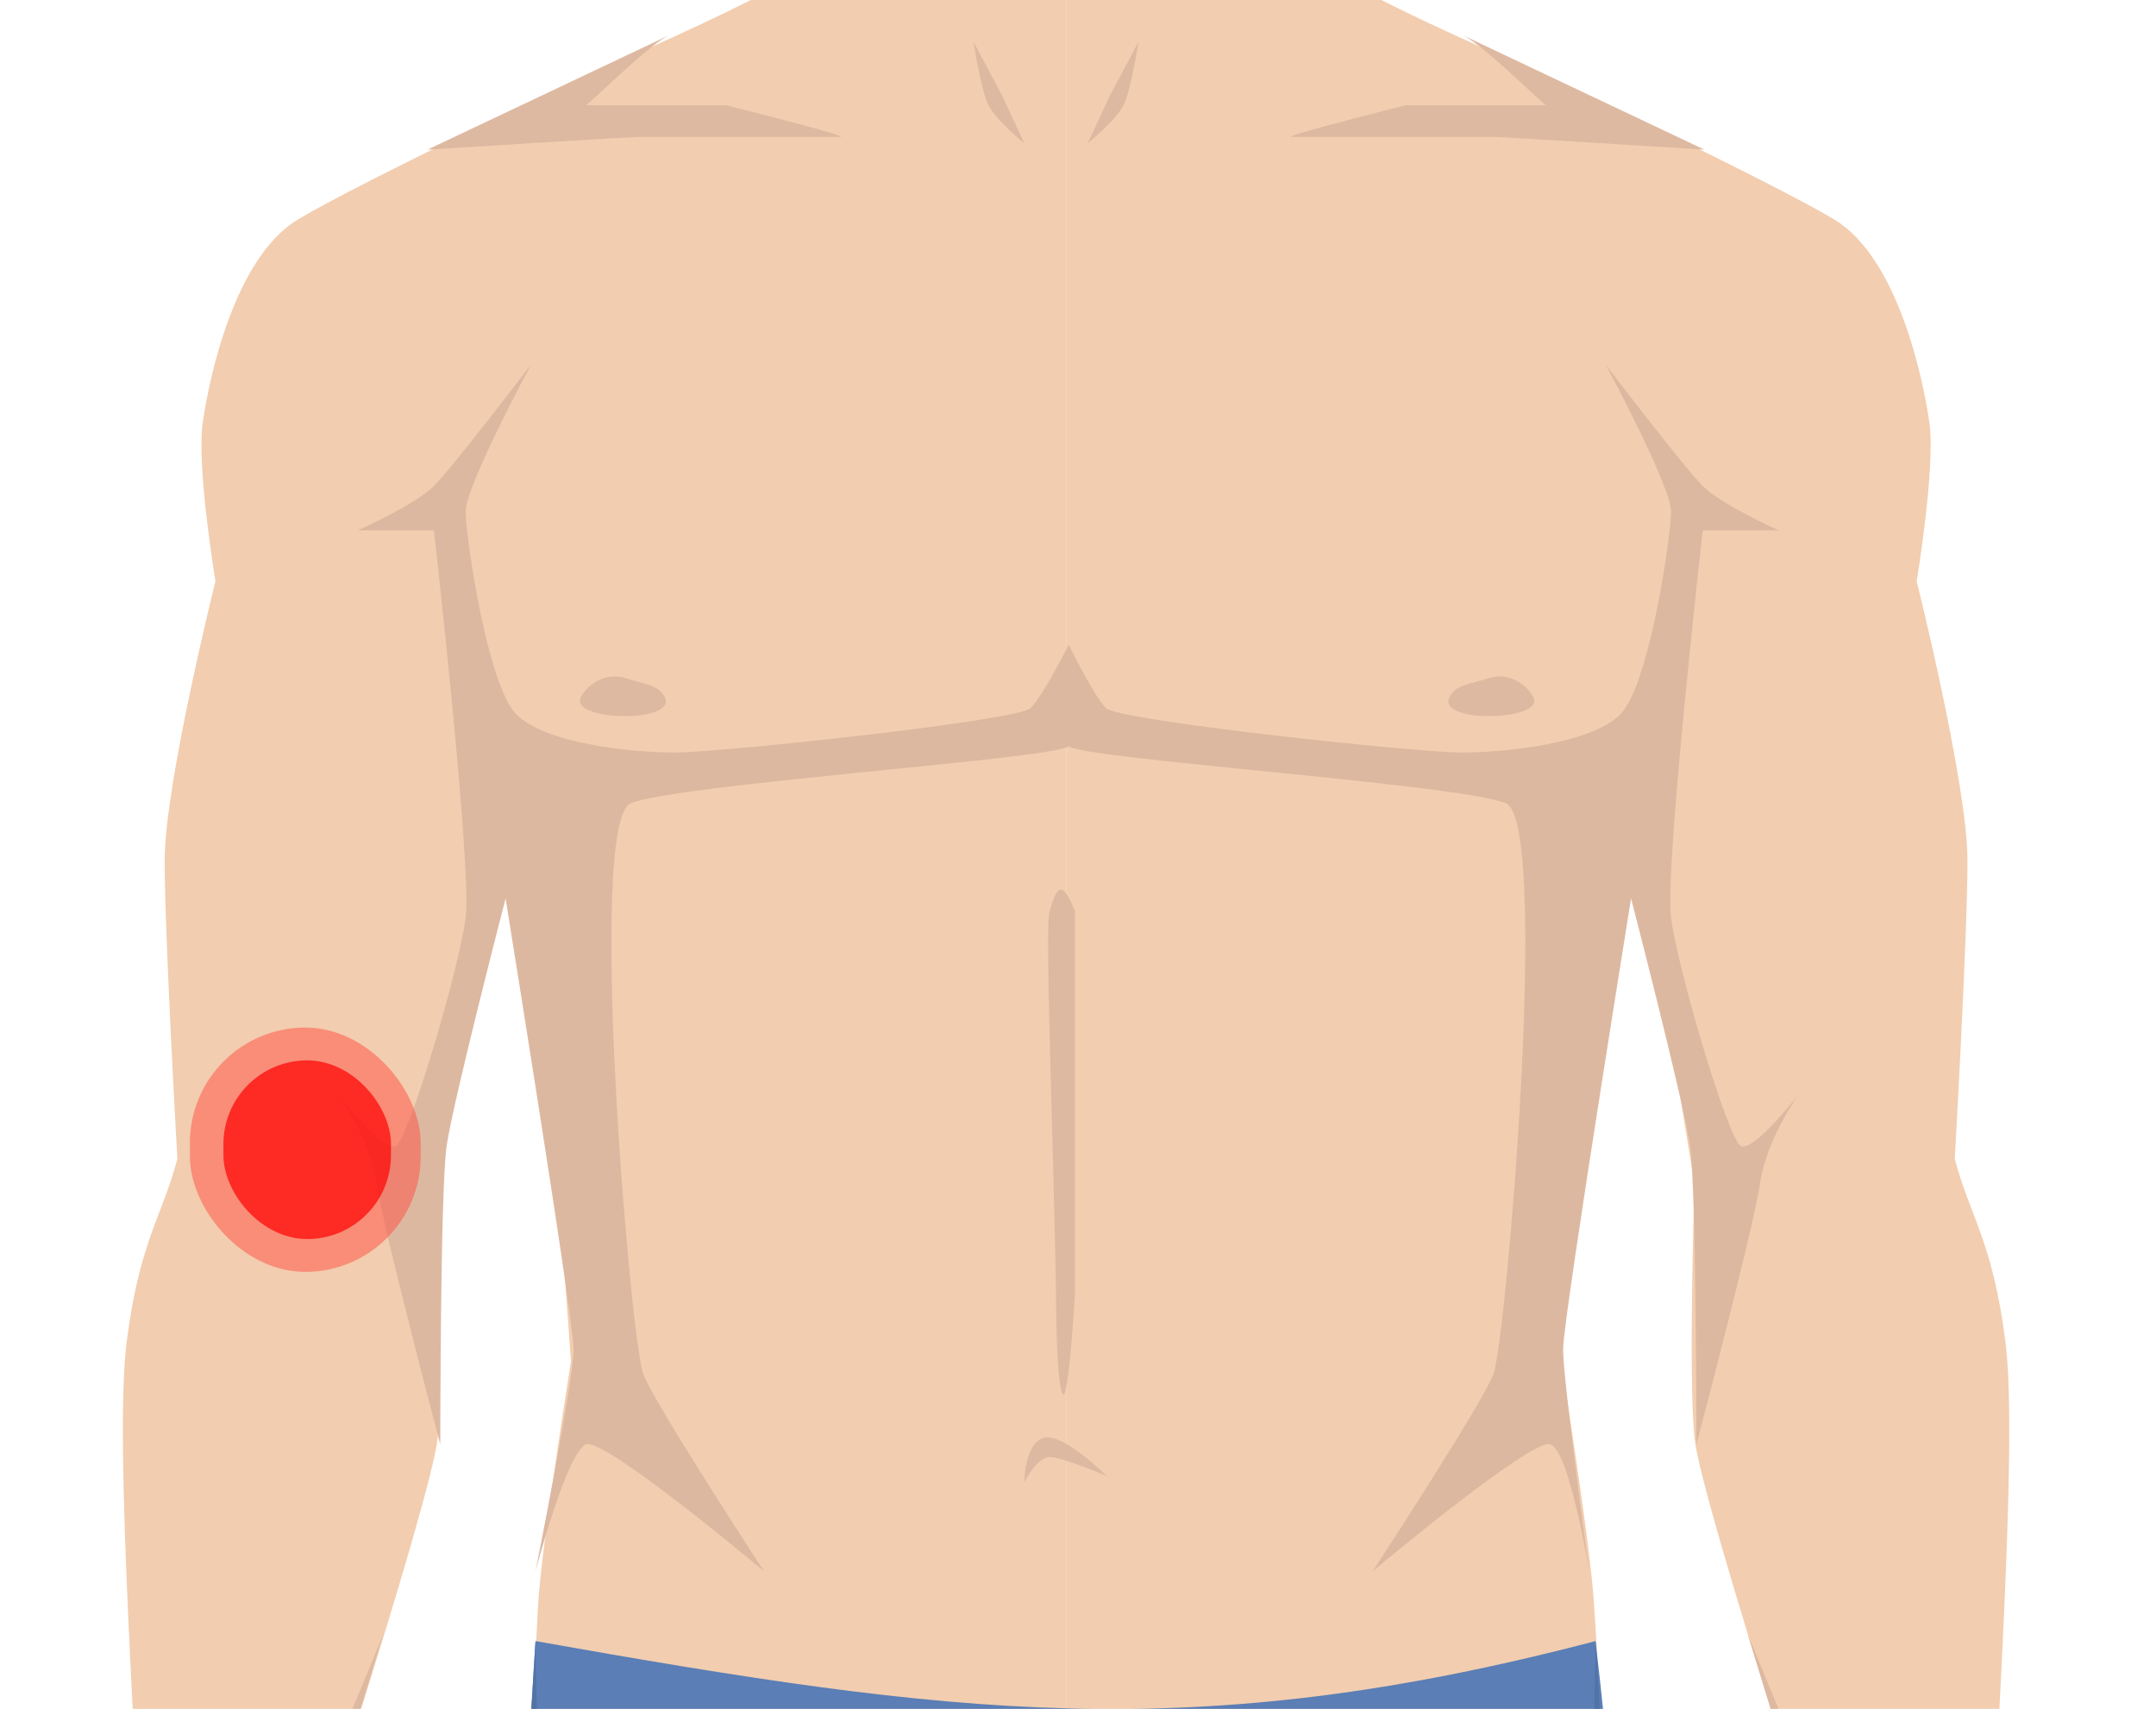 <svg width="193" height="153" viewBox="0 0 193 153" fill="none" xmlns="http://www.w3.org/2000/svg">
<g clip-path="url(#clip0_956_10776)">
<rect width="193" height="153" fill="white"/>
<path d="M76.679 -6.493C77.247 -9.902 77.815 -25.812 77.815 -25.812H95.431V204.321H91.453C91.453 204.321 90.315 249.779 89.748 256.598C89.18 263.417 83.497 293.533 83.497 293.533L80.088 310.012C80.088 310.012 83.497 337.855 83.497 346.947C83.498 356.038 77.247 395.814 77.247 395.814C78.358 400.464 78.426 403.187 77.247 408.316L80.088 426.499C80.328 436.31 78.264 438.304 72.701 439C62.525 438.798 50.541 439 51.676 430.477C52.812 421.953 55.713 414.436 60.2 404.906C59.764 401.165 59.605 399.046 61.905 394.678C61.905 394.678 62.474 391.269 61.905 387.859C61.336 384.45 51.676 346.947 51.676 337.855C51.676 328.763 52.813 310.012 52.813 310.012L51.676 293.533C51.676 293.533 46.562 256.598 45.426 248.643C44.289 240.688 46.562 193.525 46.562 193.525C46.562 193.525 47.7 148.634 48.267 142.384C48.835 136.133 51.108 121.927 51.108 121.927C49.849 102.295 47.879 91.959 44.289 74.764L39.175 106.017C39.175 106.017 39.743 123.064 39.175 128.746C38.608 134.429 25.538 174.205 25.538 174.205C25.538 174.205 31.788 185.001 32.925 187.842C34.062 190.683 34.062 206.594 33.493 208.298C32.924 210.003 30.653 208.867 30.084 207.73C29.515 206.594 26.106 195.797 26.106 195.797C26.106 195.797 23.265 202.616 24.401 206.026C25.538 209.435 33.493 217.39 33.493 217.39L30.084 219.095C30.084 219.095 17.584 212.276 16.446 210.571C15.309 208.867 11.901 202.048 11.332 196.934C10.763 191.82 13.037 175.909 13.037 175.909C12.279 157.726 10.196 129.314 11.332 120.223C12.469 111.131 14.552 108.858 15.878 103.744C15.878 103.744 14.742 83.856 14.742 77.037C14.742 70.219 19.287 52.035 19.287 52.035C19.287 52.035 17.583 41.807 18.151 37.829C18.719 33.852 20.992 23.055 26.674 19.646C32.357 16.237 52.813 6.577 52.813 6.577C52.813 6.577 76.11 -3.083 76.679 -6.493Z" fill="#F2CDAF"/>
<path d="M114.185 -6.493C113.616 -9.902 113.048 -25.812 113.048 -25.812H95.432V204.321H99.411C99.411 204.321 100.548 249.779 101.115 256.598C101.683 263.417 107.366 293.533 107.366 293.533L110.442 310.58C110.442 310.58 107.367 337.855 107.366 346.947C107.365 356.038 113.616 395.814 113.616 395.814C112.506 400.464 112.437 403.187 113.616 408.316L110.775 426.499C110.535 436.31 112.599 438.304 118.162 439C128.338 438.798 140.322 439 139.187 430.477C138.051 421.953 135.15 414.436 130.663 404.906C131.1 401.165 131.259 399.046 128.959 394.678C128.959 394.678 128.39 391.269 128.959 387.859C129.528 384.45 137.717 346.947 137.717 337.855V310.012L138.285 293.533C138.285 293.533 143.164 256.598 144.301 248.643C145.437 240.688 145.104 193.525 145.104 193.525C145.104 193.525 143.164 148.634 142.596 142.384C142.029 136.133 139.755 121.927 139.755 121.927C141.015 102.295 142.984 91.959 146.574 74.764L151.688 106.017C151.688 106.017 151.12 123.064 151.688 128.746C152.255 134.429 165.325 174.205 165.325 174.205C165.325 174.205 159.076 185.001 157.938 187.842C156.801 190.683 156.801 206.594 157.37 208.298C157.939 210.003 160.211 208.867 160.78 207.73C161.349 206.594 164.757 195.797 164.757 195.797C164.757 195.797 167.598 202.616 166.462 206.026C165.325 209.435 157.37 217.39 157.37 217.39L160.78 219.095C160.78 219.095 173.28 212.276 174.417 210.571C175.554 208.867 178.962 202.048 179.531 196.934C180.1 191.82 177.826 175.909 177.826 175.909C178.584 157.726 180.668 129.314 179.531 120.223C178.395 111.131 176.311 108.858 174.985 103.744C174.985 103.744 176.122 83.856 176.122 77.037C176.122 70.219 171.576 52.035 171.576 52.035C171.576 52.035 173.281 41.807 172.712 37.829C172.144 33.852 169.871 23.055 164.189 19.646C158.507 16.237 138.05 6.577 138.05 6.577C138.05 6.577 114.753 -3.083 114.185 -6.493Z" fill="#F2CDAF"/>
<g filter="url(#filter0_f_956_10776)">
<path d="M133.285 60.71C131.58 61.278 130.32 61.278 129.752 62.414C129.184 63.551 131.133 64.119 133.285 64.119C135.437 64.119 137.831 63.551 137.263 62.414C136.694 61.278 134.99 60.142 133.285 60.71Z" fill="#DEB9A1"/>
</g>
<g filter="url(#filter1_f_956_10776)">
<path d="M55.977 60.71C57.681 61.278 58.941 61.278 59.51 62.414C60.078 63.551 58.128 64.119 55.977 64.119C53.825 64.119 51.431 63.551 51.999 62.414C52.567 61.278 54.272 60.142 55.977 60.71Z" fill="#DEB9A1"/>
</g>
<g filter="url(#filter2_f_956_10776)">
<path d="M32.025 47.489C32.025 47.489 37.139 45.216 38.844 43.512C40.548 41.807 47.524 32.662 47.524 32.662C47.524 32.662 41.685 43.512 41.685 45.785C41.685 48.057 43.636 61.373 46.231 63.968C48.826 66.563 56.459 67.377 60.437 67.377C64.414 67.377 91.121 64.536 92.257 63.4C93.394 62.263 95.667 57.718 95.667 57.718C95.667 57.718 96.803 65.673 95.667 66.809C94.53 67.946 60.437 70.219 56.459 71.923C52.481 73.628 56.459 120.223 57.595 123.064C58.732 125.905 68.392 140.679 68.392 140.679C68.392 140.679 54.186 128.746 52.481 129.314C50.777 129.883 47.935 140.679 47.935 140.679C47.935 140.679 51.345 123.632 51.345 120.791C51.345 117.95 44.526 75.901 44.526 75.901L45.259 80.447C45.259 80.447 40.548 98.63 39.98 102.608C39.412 106.585 39.412 129.314 39.412 129.314C39.412 129.314 34.298 109.995 33.73 106.017C33.161 102.039 30.32 98.062 30.32 98.062C30.32 98.062 34.298 103.176 35.434 102.608C36.571 102.039 41.117 86.697 41.685 82.151C42.253 77.606 38.844 47.489 38.844 47.489H32.025Z" fill="#DDB8A0"/>
</g>
<g filter="url(#filter3_f_956_10776)">
<path d="M159.245 47.489C159.245 47.489 154.13 45.216 152.426 43.512C150.721 41.807 143.746 32.662 143.746 32.662C143.746 32.662 149.585 43.512 149.585 45.785C149.585 48.057 147.634 61.373 145.039 63.968C142.444 66.563 134.811 67.377 130.833 67.377C126.855 67.377 100.149 64.536 99.012 63.4C97.876 62.263 95.665 57.718 95.665 57.718C95.665 57.718 94.528 65.673 95.665 66.809C96.801 67.946 130.833 70.219 134.811 71.923C138.788 73.628 134.811 120.223 133.674 123.064C132.538 125.905 122.878 140.679 122.878 140.679C122.878 140.679 137.084 128.746 138.788 129.314C140.493 129.883 142.26 140.679 142.26 140.679C142.26 140.679 139.925 123.632 139.925 120.791C139.925 117.95 146.743 75.901 146.743 75.901L146.01 80.447C146.01 80.447 150.721 98.63 151.289 102.608C151.858 106.585 151.858 129.314 151.858 129.314C151.858 129.314 156.972 109.995 157.54 106.017C158.108 102.039 160.949 98.062 160.949 98.062C160.949 98.062 156.972 103.176 155.835 102.608C154.699 102.039 150.153 86.697 149.585 82.151C149.016 77.606 152.426 47.489 152.426 47.489H159.245Z" fill="#DDB8A0"/>
</g>
<g filter="url(#filter4_f_956_10776)">
<path d="M52.479 9.418C53.616 8.471 58.048 4.077 59.866 3.167L38.273 13.396C44.335 13.017 56.571 12.259 57.025 12.259H75.208C76.118 12.259 68.769 10.365 64.98 9.418H52.479Z" fill="#DEB9A1"/>
</g>
<g filter="url(#filter5_f_956_10776)">
<path d="M138.365 9.418C137.228 8.471 132.796 4.077 130.978 3.167L152.57 13.396C146.509 13.017 134.273 12.259 133.819 12.259H115.635C114.726 12.259 122.075 10.365 125.863 9.418H138.365Z" fill="#DEB9A1"/>
</g>
<g filter="url(#filter6_f_956_10776)">
<path d="M88.443 9.33C87.794 7.932 87.144 3.736 87.144 3.736L89.742 8.631L91.69 12.827C91.69 12.827 89.093 10.729 88.443 9.33Z" fill="#DEB9A1"/>
</g>
<g filter="url(#filter7_f_956_10776)">
<path d="M100.619 9.33C101.269 7.932 101.918 3.736 101.918 3.736L99.32 8.631L97.372 12.827C97.372 12.827 99.97 10.729 100.619 9.33Z" fill="#DEB9A1"/>
</g>
<path d="M94.533 115.677C94.344 103.744 93.506 82.492 93.961 81.583C94.747 78.729 95.265 79.289 96.235 81.583V115.677C96.235 115.677 95.665 125.905 95.097 124.769C94.529 123.632 94.533 115.677 94.533 115.677Z" fill="#DEB9A1"/>
<path d="M93.392 128.746C91.688 129.315 91.688 132.724 91.688 132.724C91.688 132.724 92.828 130.451 93.96 130.451C95.092 130.451 99.075 132.156 99.075 132.156C99.075 132.156 95.097 128.178 93.392 128.746Z" fill="#DEB9A1"/>
<g filter="url(#filter8_f_956_10776)">
<path d="M23.5 172.5L34.296 146.361L25.773 174.205L27.478 178.182L23.5 172.5Z" fill="#DEB9A1"/>
</g>
<g filter="url(#filter9_f_956_10776)">
<path d="M167.262 172.5L156.465 146.361L164.989 174.205L163.284 178.182L167.262 172.5Z" fill="#DEB9A1"/>
</g>
<path d="M142.83 146.93C106.668 156.407 85.235 153.538 47.935 146.93C46.735 166.461 46.273 177.406 46.23 196.934C46.23 196.934 80.046 195.277 84.87 202.616C89.694 209.955 102.132 209.228 106.463 202.616C110.793 196.004 145.103 196.934 145.103 196.934C145.35 177.075 145.052 166.072 142.83 146.93Z" fill="#5A7EB5"/>
<g filter="url(#filter10_f_956_10776)">
<path d="M46.234 196.934C46.442 170.459 46.983 162.057 47.939 146.93C47.939 146.93 47.939 157.726 49.071 169.659C47.939 179.319 49.058 189.534 50.776 191.252C54.753 195.229 58.163 194.093 64.413 195.229C70.664 196.366 84.306 200.912 84.306 200.912L67.259 196.934H46.234Z" fill="#5073A8"/>
</g>
<g filter="url(#filter11_f_956_10776)">
<path d="M144.535 196.934C144.328 170.459 143.787 162.057 142.83 146.93C142.83 146.93 142.83 157.726 141.698 169.659C142.83 179.319 141.711 189.534 139.994 191.252C136.016 195.229 132.607 194.093 126.356 195.229C120.106 196.366 106.464 200.912 106.464 200.912L123.511 196.934H144.535Z" fill="#5073A8"/>
</g>
<rect x="17" y="92" width="20.658" height="21.873" rx="10.329" fill="#FF4F42" fill-opacity="0.5"/>
<g opacity="0.7">
<rect x="20" y="94.936" width="15" height="16" rx="7.5" fill="#FF0200"/>
</g>
</g>
<defs>
<filter id="filter0_f_956_10776" x="129.152" y="60.059" width="8.695" height="4.561" filterUnits="userSpaceOnUse" color-interpolation-filters="sRGB">
<feFlood flood-opacity="0" result="BackgroundImageFix"/>
<feBlend mode="normal" in="SourceGraphic" in2="BackgroundImageFix" result="shape"/>
<feGaussianBlur stdDeviation="0.25" result="effect1_foregroundBlur_956_10776"/>
</filter>
<filter id="filter1_f_956_10776" x="51.414" y="60.059" width="8.695" height="4.561" filterUnits="userSpaceOnUse" color-interpolation-filters="sRGB">
<feFlood flood-opacity="0" result="BackgroundImageFix"/>
<feBlend mode="normal" in="SourceGraphic" in2="BackgroundImageFix" result="shape"/>
<feGaussianBlur stdDeviation="0.25" result="effect1_foregroundBlur_956_10776"/>
</filter>
<filter id="filter2_f_956_10776" x="29.82" y="32.162" width="66.852" height="109.017" filterUnits="userSpaceOnUse" color-interpolation-filters="sRGB">
<feFlood flood-opacity="0" result="BackgroundImageFix"/>
<feBlend mode="normal" in="SourceGraphic" in2="BackgroundImageFix" result="shape"/>
<feGaussianBlur stdDeviation="0.25" result="effect1_foregroundBlur_956_10776"/>
</filter>
<filter id="filter3_f_956_10776" x="94.66" y="32.162" width="66.789" height="109.017" filterUnits="userSpaceOnUse" color-interpolation-filters="sRGB">
<feFlood flood-opacity="0" result="BackgroundImageFix"/>
<feBlend mode="normal" in="SourceGraphic" in2="BackgroundImageFix" result="shape"/>
<feGaussianBlur stdDeviation="0.25" result="effect1_foregroundBlur_956_10776"/>
</filter>
<filter id="filter4_f_956_10776" x="37.773" y="2.667" width="38.012" height="11.228" filterUnits="userSpaceOnUse" color-interpolation-filters="sRGB">
<feFlood flood-opacity="0" result="BackgroundImageFix"/>
<feBlend mode="normal" in="SourceGraphic" in2="BackgroundImageFix" result="shape"/>
<feGaussianBlur stdDeviation="0.25" result="effect1_foregroundBlur_956_10776"/>
</filter>
<filter id="filter5_f_956_10776" x="115.059" y="2.667" width="38.012" height="11.228" filterUnits="userSpaceOnUse" color-interpolation-filters="sRGB">
<feFlood flood-opacity="0" result="BackgroundImageFix"/>
<feBlend mode="normal" in="SourceGraphic" in2="BackgroundImageFix" result="shape"/>
<feGaussianBlur stdDeviation="0.25" result="effect1_foregroundBlur_956_10776"/>
</filter>
<filter id="filter6_f_956_10776" x="86.644" y="3.236" width="5.547" height="10.092" filterUnits="userSpaceOnUse" color-interpolation-filters="sRGB">
<feFlood flood-opacity="0" result="BackgroundImageFix"/>
<feBlend mode="normal" in="SourceGraphic" in2="BackgroundImageFix" result="shape"/>
<feGaussianBlur stdDeviation="0.25" result="effect1_foregroundBlur_956_10776"/>
</filter>
<filter id="filter7_f_956_10776" x="96.871" y="3.236" width="5.547" height="10.092" filterUnits="userSpaceOnUse" color-interpolation-filters="sRGB">
<feFlood flood-opacity="0" result="BackgroundImageFix"/>
<feBlend mode="normal" in="SourceGraphic" in2="BackgroundImageFix" result="shape"/>
<feGaussianBlur stdDeviation="0.25" result="effect1_foregroundBlur_956_10776"/>
</filter>
<filter id="filter8_f_956_10776" x="23" y="145.861" width="11.797" height="32.821" filterUnits="userSpaceOnUse" color-interpolation-filters="sRGB">
<feFlood flood-opacity="0" result="BackgroundImageFix"/>
<feBlend mode="normal" in="SourceGraphic" in2="BackgroundImageFix" result="shape"/>
<feGaussianBlur stdDeviation="0.25" result="effect1_foregroundBlur_956_10776"/>
</filter>
<filter id="filter9_f_956_10776" x="155.965" y="145.861" width="11.797" height="32.821" filterUnits="userSpaceOnUse" color-interpolation-filters="sRGB">
<feFlood flood-opacity="0" result="BackgroundImageFix"/>
<feBlend mode="normal" in="SourceGraphic" in2="BackgroundImageFix" result="shape"/>
<feGaussianBlur stdDeviation="0.25" result="effect1_foregroundBlur_956_10776"/>
</filter>
<filter id="filter10_f_956_10776" x="45.734" y="146.43" width="39.07" height="54.982" filterUnits="userSpaceOnUse" color-interpolation-filters="sRGB">
<feFlood flood-opacity="0" result="BackgroundImageFix"/>
<feBlend mode="normal" in="SourceGraphic" in2="BackgroundImageFix" result="shape"/>
<feGaussianBlur stdDeviation="0.25" result="effect1_foregroundBlur_956_10776"/>
</filter>
<filter id="filter11_f_956_10776" x="105.965" y="146.43" width="39.07" height="54.982" filterUnits="userSpaceOnUse" color-interpolation-filters="sRGB">
<feFlood flood-opacity="0" result="BackgroundImageFix"/>
<feBlend mode="normal" in="SourceGraphic" in2="BackgroundImageFix" result="shape"/>
<feGaussianBlur stdDeviation="0.25" result="effect1_foregroundBlur_956_10776"/>
</filter>
<clipPath id="clip0_956_10776">
<rect width="193" height="153" fill="white"/>
</clipPath>
</defs>
</svg>
